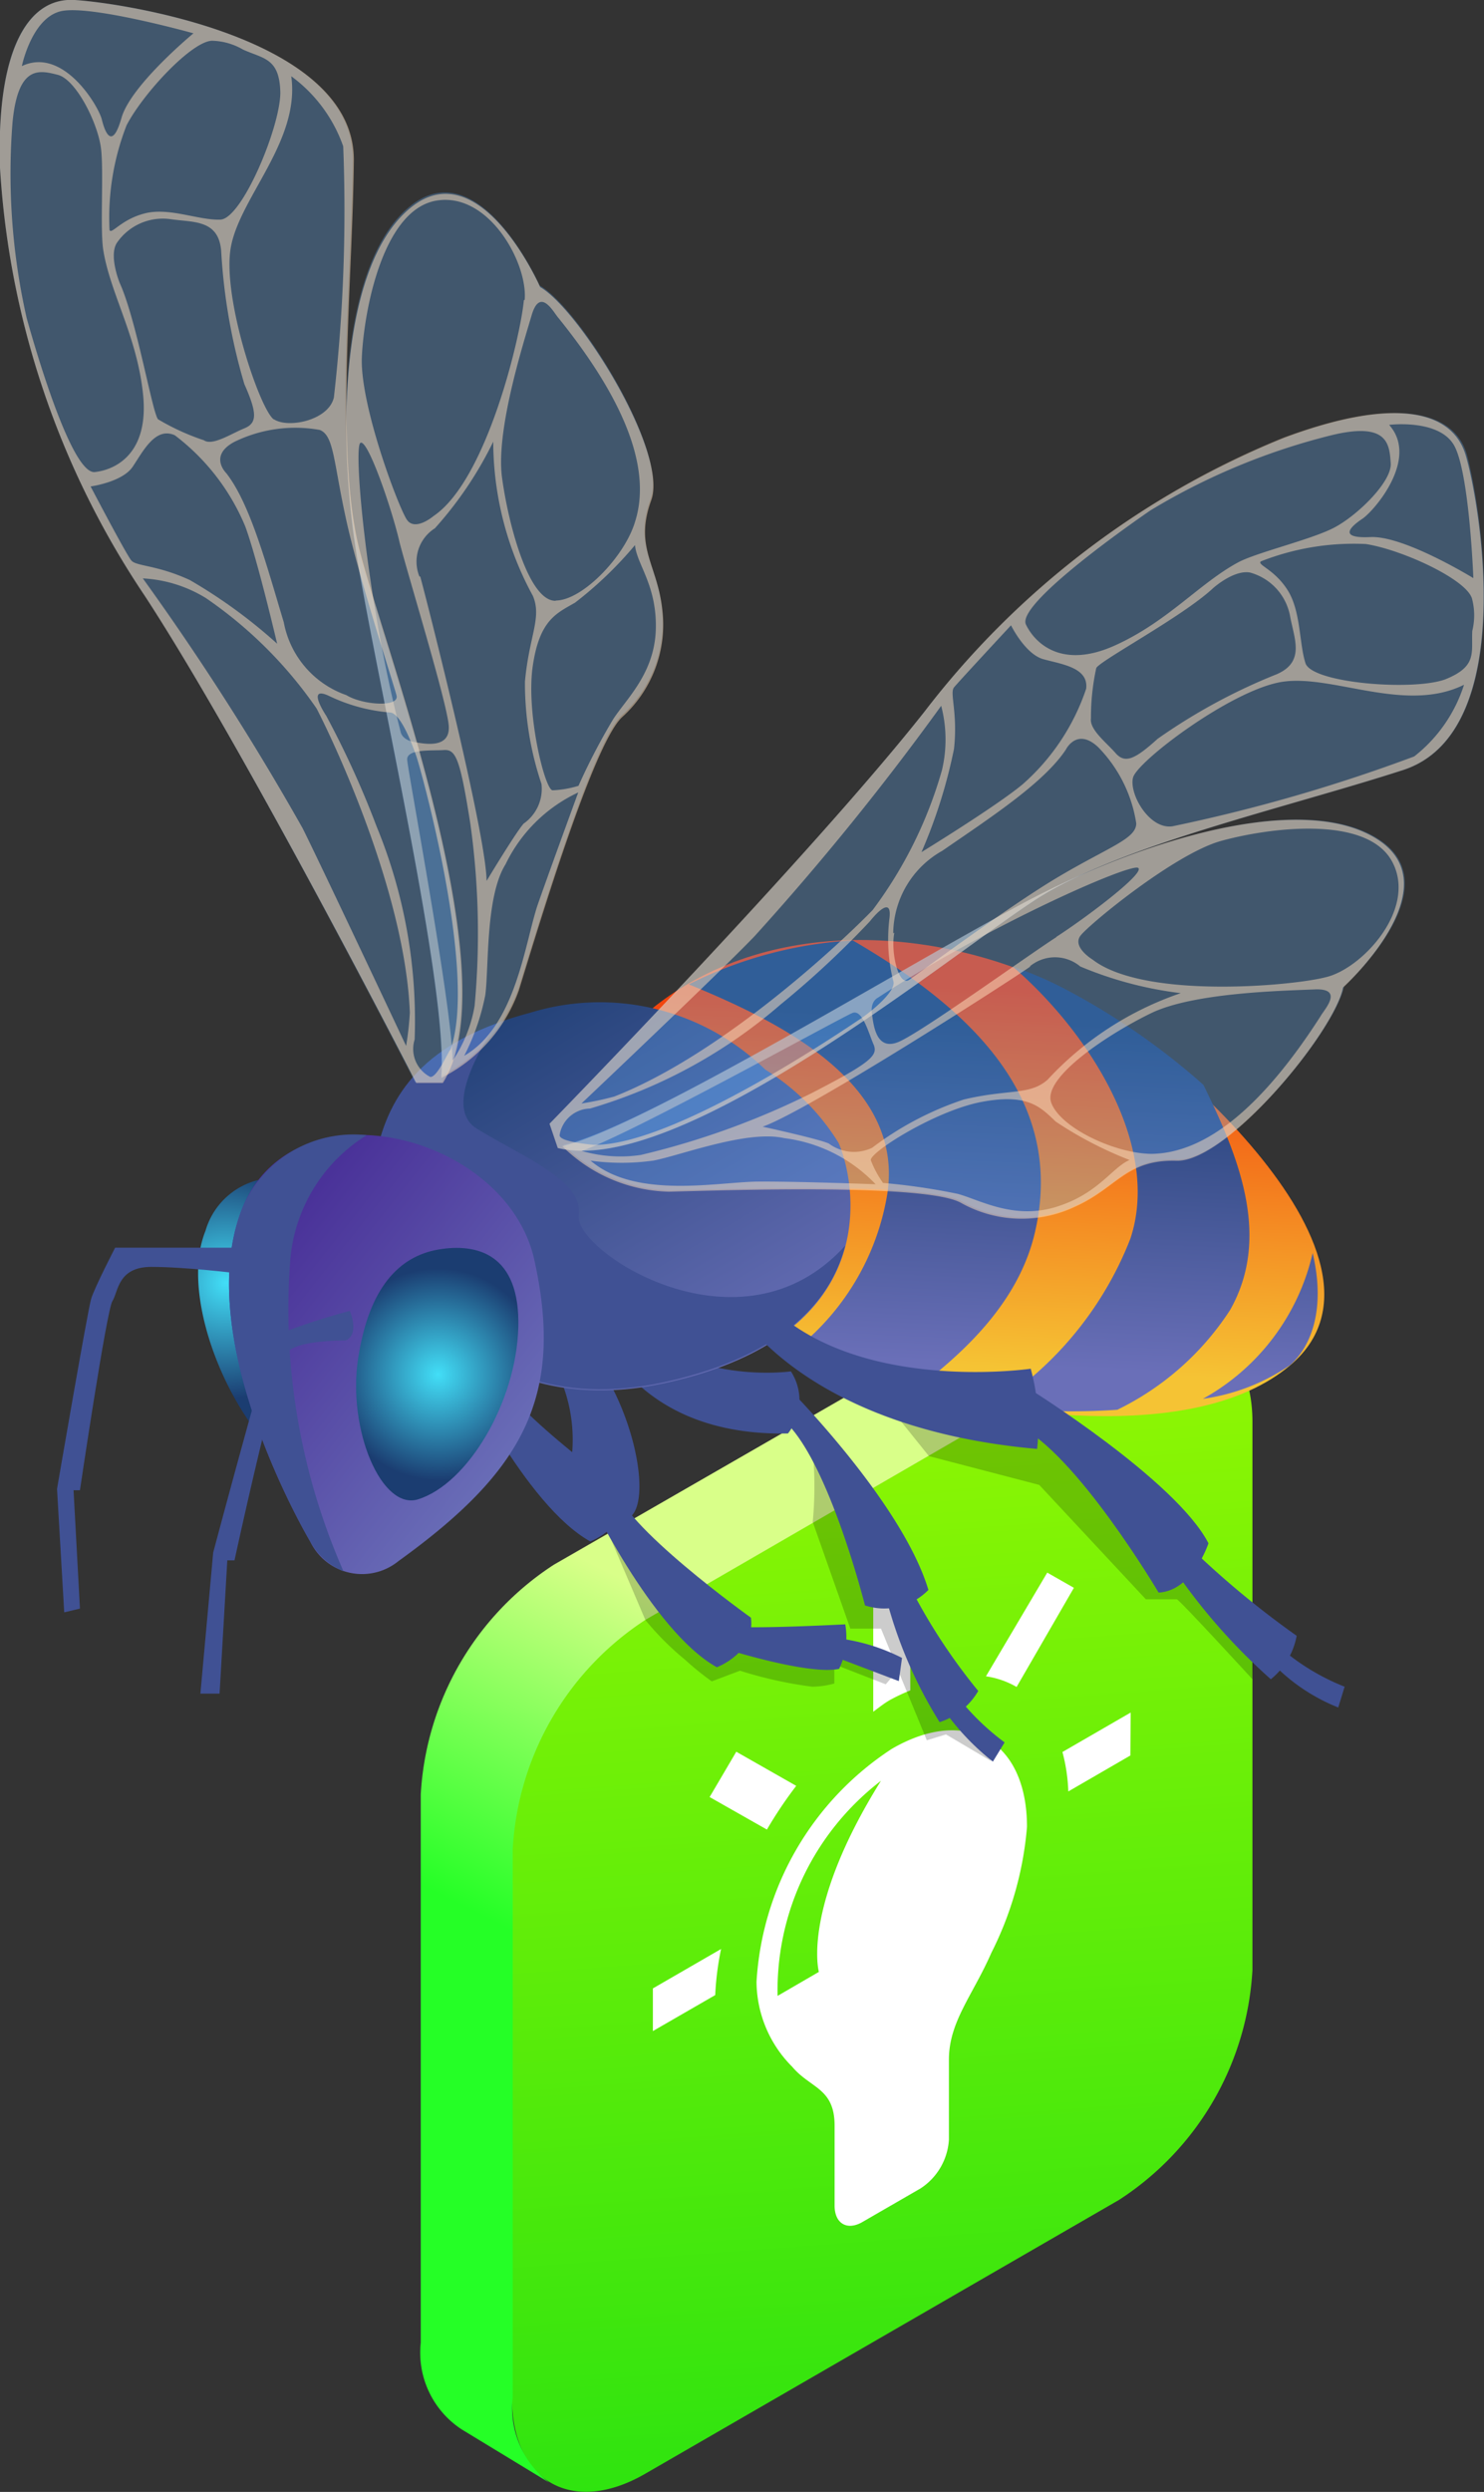 <svg xmlns="http://www.w3.org/2000/svg" xmlns:xlink="http://www.w3.org/1999/xlink" viewBox="0 0 55.69 93.49"><rect x="0" y="0" width="55.69" height="93.49" fill="#333333" stroke="none"/><defs><style>.a{fill:url(#a);}.b{fill:url(#b);}.c{fill:#fff;}.d{opacity:0.2;}.e{fill:#405194;}.f{fill:url(#c);}.g{fill:url(#d);}.h{fill:url(#e);}.i{fill:url(#f);}.j{fill:url(#g);}.k{fill:url(#h);}.l{fill:url(#i);}.m{fill:url(#j);}.n{fill:#61acf4;opacity:0.3;}.o{fill:#ffe3c1;opacity:0.5;}</style><linearGradient id="a" x1="1668.54" y1="41.19" x2="1673.28" y2="104.84" gradientTransform="translate(-1637.69)" gradientUnits="userSpaceOnUse"><stop offset="0" stop-color="#a9fb00"/><stop offset="1" stop-color="#12de13"/></linearGradient><linearGradient id="b" x1="1666.14" y1="61.75" x2="1660.01" y2="74" gradientTransform="translate(-1637.69)" gradientUnits="userSpaceOnUse"><stop offset="0" stop-color="#d9ff89"/><stop offset="1" stop-color="#25ff26"/></linearGradient><linearGradient id="c" x1="35.58" y1="51.19" x2="36.29" y2="37.1" gradientUnits="userSpaceOnUse"><stop offset="0" stop-color="#f5c334"/><stop offset="1" stop-color="#f23b0a"/></linearGradient><linearGradient id="d" x1="31.93" y1="50.93" x2="32.56" y2="38.04" gradientUnits="userSpaceOnUse"><stop offset="0" stop-color="#6a6fb8"/><stop offset="1" stop-color="#1b3d71"/></linearGradient><linearGradient id="e" x1="41.97" y1="51.43" x2="42.6" y2="38.54" xlink:href="#d"/><linearGradient id="f" x1="47.25" y1="51.69" x2="47.88" y2="38.8" xlink:href="#d"/><linearGradient id="g" x1="27.7" y1="52.59" x2="18" y2="36.38" xlink:href="#d"/><radialGradient id="h" cx="8.47" cy="48.13" r="4.35" gradientUnits="userSpaceOnUse"><stop offset="0" stop-color="#42def7"/><stop offset="1" stop-color="#1b3d71"/></radialGradient><linearGradient id="i" x1="19.62" y1="54.92" x2="9.85" y2="47.18" gradientUnits="userSpaceOnUse"><stop offset="0" stop-color="#6a6fb8"/><stop offset="1" stop-color="#4a3299"/></linearGradient><radialGradient id="j" cx="16.44" cy="51.56" r="3.98" xlink:href="#h"/></defs><title>Ресурс 4</title><path class="a" d="M47,73.91a11,11,0,0,1-5,8.62L24.21,92.81c-2.74,1.58-5,.29-5-2.87V69.38a11,11,0,0,1,5-8.62L42,50.48c2.74-1.58,5-.29,5,2.87Z"/><path class="b" d="M19.24,89.94V69.38a11,11,0,0,1,5-8.62L42,50.48A3.72,3.72,0,0,1,45.2,50h0l-3-1.84a3.44,3.44,0,0,0-3.6.29L20.79,58.7a11,11,0,0,0-5,8.62V87.89a3.44,3.44,0,0,0,1.53,3.25l3.29,2h0A3.53,3.53,0,0,1,19.24,89.94Z"/><path class="c" d="M26.63,67.42l1-1.7L29.88,67a15.78,15.78,0,0,0-1.1,1.64Z"/><path class="c" d="M37,62.89,39.3,59l1,.57-2.15,3.72A3.22,3.22,0,0,0,37,62.89Z"/><path class="c" d="M32.77,64.22V60.29l1.39-.8v3.93a6.93,6.93,0,0,0-.69.32C33.22,63.87,33,64.05,32.77,64.22Z"/><path class="c" d="M42.42,65.86l-2.33,1.35a6.56,6.56,0,0,0-.22-1.48l2.56-1.48Z"/><path class="c" d="M27.06,73.12a10.85,10.85,0,0,0-.22,1.73L24.5,76.2V74.6Z"/><path class="c" d="M28.39,74.35a4.55,4.55,0,0,0,1.34,3.19c.69.82,1.59.79,1.59,2.21,0,1,0,3,0,3,0,.67.47.95,1.05.61l2.18-1.26a2.35,2.35,0,0,0,1.06-1.83v-3c0-1.42.9-2.42,1.59-4a12.79,12.79,0,0,0,1.34-4.73c0-3.24-2.28-4.55-5.07-2.93A11.22,11.22,0,0,0,28.39,74.35Zm.79.53a9.92,9.92,0,0,1,3.88-8.07c-3,4.8-2.33,7.17-2.33,7.17Z"/><path class="d" d="M30.5,54.43a14.32,14.32,0,0,1,0,2.67l1.41,4h1.15l1.72,4.19.72-.22,1.69,1-3.79-6.81Z"/><path class="d" d="M47,63s-2.75-3-2.84-3S43,60,43,60l-4-4.29-4.14-1.08-1.72-2.14,5.92,1,8,8.38Z"/><path class="d" d="M22.94,57.78l1.28,3a10.68,10.68,0,0,0,1.49,1.49,10.78,10.78,0,0,0,1,.81l1.06-.4a15.45,15.45,0,0,0,2.71.6,3.23,3.23,0,0,0,.83-.12v-.72l1.93.75.29-.34L31,61.72l-2.39,0Z"/><path d="M15.57,44.63l-.76.32a5.88,5.88,0,0,1,1.43,6.73,2.73,2.73,0,0,0,2.49.63C20.12,51.89,18.59,45.69,15.57,44.63Z"/><path class="e" d="M18.32,51l-1.07.28s2.44,5.18,4.9,6.55c0,0,1.46-.54,1.28-1.86C23.44,56,18.52,52.48,18.32,51Z"/><path class="f" d="M22.91,45.52c2,2.7,6.28,5.27,9.8,6.27,4.51,1.28,12.12,2.46,15.71-.57,4.83-4.08-5.39-12.56-8.55-14.14-4.41-2.22-10.77-2.83-15.25.64C22.28,39.53,21.07,43.07,22.91,45.52Z"/><path class="g" d="M32,35.28a15.72,15.72,0,0,0-6.15,1.65c3.2,1.32,8.09,3.61,7.45,7.85a9.37,9.37,0,0,1-3.55,5.93c.89.37,1.87.72,3,1.06.52.16,1,.3,1.52.42,2-1.49,3.88-3.33,4.52-5.76C40.14,41.15,36.21,37.73,32,35.28Z"/><path class="h" d="M46.16,49.15c1.56-2.75.32-5.76-1-8.45a26.07,26.07,0,0,0-5.28-3.64A14,14,0,0,0,38,36.26c2.86,2.46,5.58,6.71,4.42,10.21a13.07,13.07,0,0,1-5.19,6.3,25.12,25.12,0,0,0,4.7.12A10.53,10.53,0,0,0,46.16,49.15Z"/><path class="i" d="M45.14,52.48a7.65,7.65,0,0,0,3.28-1.27c.8-.72,1.33-2.12.84-4.2A8.39,8.39,0,0,1,45.14,52.48Z"/><path class="e" d="M20.3,49.32l-.76.32A5.88,5.88,0,0,1,21,56.37a2.72,2.72,0,0,0,2.49.63C24.86,56.58,23.33,50.39,20.3,49.32Z"/><path class="e" d="M23.05,55.71,22,56s2.44,5.18,4.9,6.55c0,0,1.46-.54,1.28-1.86C28.18,60.69,23.25,57.17,23.05,55.71Z"/><path class="e" d="M27.21,61l0,.86s3.15,1,4.28.75a2.76,2.76,0,0,0,.23-1.67S28,61.14,27.21,61Z"/><path class="e" d="M31.33,61.45v.71l2.4.91.12-.87A7.27,7.27,0,0,0,31.33,61.45Z"/><path class="e" d="M29.68,51.45s-4.52.64-6.69-2.68l-1-.11s1,5.25,7.58,5.12A2,2,0,0,0,29.68,51.45Z"/><path class="e" d="M29.63,52.12l-.44,1c1.77,1.15,3.27,7.11,3.27,7.11a2.32,2.32,0,0,0,2.38-.58C33.86,56.38,29.63,52.12,29.63,52.12Z"/><path class="e" d="M34.19,59.61l-.93.36a16.74,16.74,0,0,0,2,4.64,2.61,2.61,0,0,0,1.45-1.17A21.93,21.93,0,0,1,34.19,59.61Z"/><path class="e" d="M35.83,63.52l-.41.63a9.2,9.2,0,0,0,1.84,1.94l.44-.72A9.28,9.28,0,0,1,35.83,63.52Z"/><path class="j" d="M28.72,40.13A8.89,8.89,0,0,0,19.88,38C15.22,39.23,14.31,41.82,14,44s2.7,9.71,11,7.88,7.09-7.58,6.47-9A8.43,8.43,0,0,0,28.72,40.13Z"/><path class="e" d="M38.68,51.35s-6.84,1-10.1-2.69l-1,.36s2.44,4.55,11.34,5.34A8.2,8.2,0,0,0,38.68,51.35Z"/><path class="e" d="M38.6,52.09l-.43,1.38c2.19,1,5.31,6.28,5.31,6.28,1.29-.07,1.87-1.85,1.87-1.85C44.13,55.53,38.6,52.09,38.6,52.09Z"/><path class="e" d="M48.66,61.37A34.08,34.08,0,0,1,44.3,57.7L44,58.79A22.35,22.35,0,0,0,47.69,63,2.73,2.73,0,0,0,48.66,61.37Z"/><path class="e" d="M48,61.78l-.21.66a7,7,0,0,0,2.43,1.62l.24-.78A8.43,8.43,0,0,1,48,61.78Z"/><path class="e" d="M25,51.84c4.5-1,6.21-3.13,6.72-5.11-3.92,4.34-10.18.2-10-1.12s-2-2.15-3.82-3.26c-1.12-.68-.17-2.58.73-3.95C15.06,39.7,14.29,42,14,44,13.77,46.1,16.74,53.67,25,51.84Z"/><path class="k" d="M11.19,44.32a2.75,2.75,0,0,0-3.48,1.86C6.61,48.9,9,54.1,11.43,55.34S11.19,44.32,11.19,44.32Z"/><path class="l" d="M11.64,57.83S7.19,50.37,9.05,45.44s9.94-2.94,11,1.82c1.16,5.22-.51,8-5.1,11.31A2.16,2.16,0,0,1,11.64,57.83Z"/><path class="m" d="M16.44,46.88c-1.46.26-2.59,1.41-3,4.08s.88,5.72,2.25,5.29c1.88-.59,3.68-3.66,3.76-6.44S17.89,46.63,16.44,46.88Z"/><path class="e" d="M13.76,42.59a4.52,4.52,0,0,0-4.71,2.85c-1.86,4.93,2.59,12.39,2.59,12.39a2.46,2.46,0,0,0,1.25,1.12,24.37,24.37,0,0,1-2-11.63A6.09,6.09,0,0,1,13.76,42.59Z"/><path class="n" d="M13.42,21.09c-.86-5-.6-11.33,2-13.38s4.83,3,4.83,3c1.48.84,4.83,6.2,4.17,8s.25,2.43.42,4.15a4.66,4.66,0,0,1-1.53,4c-1.1,1.08-3.16,8-3.86,10.24a5.87,5.87,0,0,1-2.91,3.28C16.85,37.32,14.28,26.14,13.42,21.09Z"/><path class="o" d="M16.56,40.44a5.87,5.87,0,0,0,2.91-3.28c.7-2.27,2.76-9.16,3.86-10.24a4.66,4.66,0,0,0,1.53-4c-.17-1.72-1.07-2.36-.42-4.15s-2.7-7.15-4.17-8c0,0-2.23-5.07-4.83-3s-2.86,8.33-2,13.38S16.85,37.32,16.56,40.44ZM15,20.37c.34,1.31,1.78,6,1.84,6.86s-.88.69-1.33.6-.48-.39-.48-.39c-1.27-4.9-1.77-10.61-1.51-10.82S14.7,19.06,15,20.37Zm.74,1.26a1.48,1.48,0,0,1,.58-1.81,14.07,14.07,0,0,0,2.19-3.25A12.12,12.12,0,0,0,20,22.36c.34.82-.14,1.48-.3,3.21a11.85,11.85,0,0,0,.62,3.84,1.59,1.59,0,0,1-.67,1.49c-.3.34-1.39,2.15-1.39,2.15C18.24,31.24,16,22.46,15.77,21.63Zm3.92-10.37c-.13,1.39-1.4,6.76-3.39,8.1,0,0-.69.59-1,.14s-1.78-4.33-1.69-6.13.81-5.49,2.78-5.84S19.81,9.86,19.69,11.25Zm1.18,11.28c-1,0-1.76-2.85-2-4.62s.79-5,1.11-6.09.83-.1,1,.09c2.56,3.17,3.5,5.73,2.88,7.66C23.44,20.88,21.87,22.51,20.87,22.53Zm.84,6.95a3.86,3.86,0,0,1-.94.16c-.29,0-1-2.88-.75-4.64s.9-2,1.59-2.4a14.31,14.31,0,0,0,2.25-2.16c.06.72.83,1.51.78,3.17S23.49,26.23,23,27A23.74,23.74,0,0,0,21.71,29.48ZM17.42,39.61a8.51,8.51,0,0,0,.79-2.27c.14-1,0-3.7.76-4.91a5.71,5.71,0,0,1,2.73-2.7s-1,2.73-1.5,4.15S19.39,38.47,17.42,39.61Zm-.44.17c0-1.95-1.68-10.87-1.7-11.28s.92-.33,1.37-.36.61.28,1,2.76a29.69,29.69,0,0,1,.16,6.84A5.19,5.19,0,0,1,17,39.77Z"/><path class="n" d="M5.43,22.35A32.24,32.24,0,0,1,0,6.29C-.14,1.93,1-.1,2.8,0S13.29,1.42,13.24,6s-.71,10.9.2,14.55,5.67,16,3.14,20.05h-1S9.24,28.18,5.43,22.35Z"/><path class="o" d="M15.62,40.63h1c2.53-4-2.23-16.4-3.14-20.05s-.25-9.93-.2-14.55S4.57.11,2.8,0-.14,1.93,0,6.29A32.24,32.24,0,0,0,5.43,22.35C9.24,28.18,15.62,40.63,15.62,40.63ZM7.73,22.44a16.06,16.06,0,0,1,4.15,4.14c.73,1.41,3.33,7,3.5,11.41a11.36,11.36,0,0,1-.14,1.25s-3.11-6.61-3.88-8.16a100.26,100.26,0,0,0-6-9.38A5,5,0,0,1,7.73,22.44ZM3.4,18.25s1.19-.16,1.58-.74S5.83,16,6.56,16.33A8.27,8.27,0,0,1,9.2,19.74c.46,1.24,1.2,4.41,1.2,4.41a19.33,19.33,0,0,0-3.28-2.39c-1.24-.57-2-.51-2.19-.73S3.4,18.25,3.4,18.25Zm4.26-1.73a8.76,8.76,0,0,1-1.73-.79c-.22-.27-.8-3.71-1.44-5.12,0,0-.41-1-.11-1.49a2.09,2.09,0,0,1,2-.9c.86.13,1.82,0,1.92,1.19a21.81,21.81,0,0,0,.87,5c.48,1.08.49,1.46,0,1.66S8,16.72,7.67,16.53ZM2.18,2.81C2.87,3,3.71,4.68,3.8,5.65s-.05,3,.08,3.76c.27,1.63,1.27,3.22,1.49,5.4s-1,2.81-1.81,2.9S1.5,13.72,1,11.93A24.51,24.51,0,0,1,.47,4.59C.68,2.4,1.5,2.64,2.18,2.81ZM7.26,1.25S4.91,3.19,4.56,4.42s-.62.55-.74.06-1.44-2.74-3-2c0,0,.37-1.81,1.47-2.06S7.26,1.25,7.26,1.25Zm3.26,2.22c0,1.3-1.44,4.74-2.25,4.77S6.37,7.78,5.46,8s-1.27.81-1.35.63A9.53,9.53,0,0,1,4.75,4.7C5.39,3.47,7.27,1.47,8,1.53a2.42,2.42,0,0,1,1.12.33C9.89,2.21,10.49,2.17,10.52,3.47Zm-.24,12.27c-.52-.35-1.95-4.57-1.62-6.45s2.61-4,2.27-6.43a5.53,5.53,0,0,1,1.95,2.63,62.15,62.15,0,0,1-.35,9.42C12.33,15.78,10.8,16.08,10.28,15.73ZM13,26.08a3.59,3.59,0,0,1-2.35-2.73C10,21.19,9.39,18.9,8.49,17.75c0,0-.67-.65.3-1.17A5.2,5.2,0,0,1,12,16.13c.54.21.51,1.2,1,3.41s1.76,6.09,1.88,6.55S13.6,26.45,13,26.08ZM16.14,40.4A1.18,1.18,0,0,1,15.56,39a19.14,19.14,0,0,0-1.43-8,34.6,34.6,0,0,0-1.89-4.15s-.78-1.16.11-.74a6.46,6.46,0,0,0,2.28.62c.38,0,.82,1.13,1,1.66s2.3,8.16,1.27,11C16.87,39.35,16.4,40.46,16.14,40.4Z"/><path class="n" d="M38.44,33.86C43,31.44,49,29.68,51.76,31.5S50.44,37,50.44,37c-.33,1.67-4.34,6.55-6.25,6.5s-2.23,1-3.8,1.72a4.66,4.66,0,0,1-4.32-.16c-1.38-.7-8.56-.46-10.93-.4a5.87,5.87,0,0,1-4-1.71C24.15,42.28,33.93,36.28,38.44,33.86Z"/><path class="o" d="M21.1,43a5.87,5.87,0,0,0,4,1.71c2.37-.06,9.56-.3,10.93.4a4.66,4.66,0,0,0,4.32.16c1.58-.71,1.9-1.77,3.8-1.72s5.92-4.83,6.25-6.5c0,0,4.09-3.72,1.32-5.54S43,31.44,38.44,33.86,24.15,42.28,21.1,43Zm18.54-7.84c-1.13.73-5.08,3.58-5.92,3.93s-.94-.62-1-1.07.21-.58.21-.58c4.24-2.77,9.49-5.06,9.78-4.88S40.77,34.42,39.64,35.15Zm-1,1.1a1.48,1.48,0,0,1,1.9,0,14.09,14.09,0,0,0,3.77,1,12.12,12.12,0,0,0-5,3.25c-.67.59-1.45.34-3.14.74a11.87,11.87,0,0,0-3.44,1.81,1.58,1.58,0,0,1-1.63-.16c-.41-.18-2.48-.63-2.48-.63C30.35,41.66,38,36.74,38.68,36.25Zm11.08.41C48.4,37,42.91,37.48,41,36c0,0-.78-.47-.45-.9s3.54-3.07,5.27-3.55,5.46-1,6.42.77S51.12,36.34,49.76,36.66ZM39.45,41.37c-.34-.94,2.14-2.58,3.75-3.36s5-.84,6.13-.89.36.76.23,1c-2.2,3.43-4.32,5.14-6.34,5.17C41.84,43.28,39.79,42.31,39.45,41.37Zm-6.32,3a3.83,3.83,0,0,1-.45-.84c-.07-.28,2.41-1.86,4.16-2.19s2.22.21,2.78.74a14.26,14.26,0,0,0,2.77,1.44c-.66.28-1.17,1.27-2.76,1.76s-2.85-.26-3.69-.49A23.75,23.75,0,0,0,33.13,44.38Zm-11-.83a8.5,8.5,0,0,0,2.4,0c1-.19,3.52-1.16,4.9-.84a5.71,5.71,0,0,1,3.43,1.73s-2.91-.11-4.41-.1S23.87,45,22.17,43.55Zm-.3-.36C23.7,42.54,31.63,38.13,32,38s.6.77.78,1.18-.07.67-2.3,1.82a29.66,29.66,0,0,1-6.43,2.33A5.18,5.18,0,0,1,21.87,43.19Z"/><path class="n" d="M34.7,26.69A32.25,32.25,0,0,1,48.2,16.43c4.08-1.53,6.38-1.07,6.85.64s2,10.4-2.39,11.82-10.55,2.8-13.72,4.82-13.41,10.49-18,9.36l-.31-.91S30.39,32.15,34.7,26.69Z"/><path class="o" d="M20.62,42.16l.31.91c4.6,1.13,14.84-7.34,18-9.36s9.34-3.4,13.72-4.82S55.52,18.79,55,17.07s-2.76-2.17-6.85-.64A32.25,32.25,0,0,0,34.7,26.69C30.39,32.15,20.62,42.16,20.62,42.16ZM35.35,28.89a16.06,16.06,0,0,1-2.6,5.25c-1.1,1.14-5.6,5.39-9.7,7a11.4,11.4,0,0,1-1.23.26s5.28-5,6.5-6.28a100.16,100.16,0,0,0,7-8.64A5,5,0,0,1,35.35,28.89Zm2.59-5.43s.53,1.08,1.21,1.27,1.71.31,1.61,1.11a8.27,8.27,0,0,1-2.39,3.59c-1,.83-3.79,2.54-3.79,2.54a19.37,19.37,0,0,0,1.22-3.87c.15-1.35-.17-2.1,0-2.31S37.94,23.46,37.94,23.46Zm3,3.49a8.73,8.73,0,0,1,.2-1.89c.18-.3,3.26-1.94,4.39-3,0,0,.77-.69,1.38-.58a2.09,2.09,0,0,1,1.5,1.62c.15.85.59,1.73-.51,2.2a21.79,21.79,0,0,0-4.46,2.42c-.87.79-1.23.93-1.58.53S40.88,27.37,40.94,26.95Zm11.25-9.57c.05.7-1.29,2-2.17,2.44s-2.83.9-3.54,1.27c-1.46.78-2.65,2.23-4.65,3.13s-3-.1-3.33-.79,3.13-3.22,4.67-4.28A24.5,24.5,0,0,1,50,16.32C52.1,15.82,52.14,16.68,52.19,17.38Zm3.1,4.31s-2.6-1.6-3.86-1.54-.72-.41-.3-.69,2.14-2.24,1-3.52c0,0,1.83-.23,2.42.74S55.29,21.69,55.29,21.69Zm-1.06,3.8c-1.22.44-5,.14-5.24-.61s-.17-1.95-.67-2.74-1.17-.95-1-1.08a9.52,9.52,0,0,1,3.93-.65c1.37.21,3.87,1.36,4,2.09a2.43,2.43,0,0,1,0,1.17C55.21,24.49,55.45,25,54.23,25.49ZM42.52,29.17c.16-.61,3.71-3.3,5.6-3.59s4.62,1.2,6.82.11a5.54,5.54,0,0,1-1.87,2.69A62.07,62.07,0,0,1,44,31C43.13,31.13,42.36,29.78,42.52,29.17Zm-9,5.84a3.59,3.59,0,0,1,1.84-3.09c1.86-1.28,3.83-2.57,4.64-3.8,0,0,.41-.84,1.21-.09a5.21,5.21,0,0,1,1.43,2.86c0,.58-1,.87-2.91,2s-5.21,3.6-5.61,3.87S33.42,35.73,33.56,35ZM21,42.59a1.18,1.18,0,0,1,1.14-1,19.13,19.13,0,0,0,7.16-3.91,34.51,34.51,0,0,0,3.34-3.11s.85-1.1.74-.13a6.46,6.46,0,0,0,.14,2.36c.14.36-.8,1.14-1.27,1.45s-7,4.78-10,4.7C22.23,42.94,21,42.85,21,42.59Z"/><path class="e" d="M13.13,49.18a24.81,24.81,0,0,0-2.82.93C10.12,50.29,8,58.25,8,58.25l-.48,5.29h.72l.29-5h.27s1.6-7.37,2-7.82,2.16-.43,2.16-.43S13.5,50.16,13.13,49.18Z"/><path class="e" d="M9.22,46.81H4.32s-.77,1.49-.9,1.92-1.28,7.13-1.28,7.13l.27,4.63L3,60.35l-.24-4.44H3s1-6.76,1.22-7.1.19-1.28,1.46-1.28,3.22.24,3.22.24S9.93,47.51,9.22,46.81Z"/></svg>